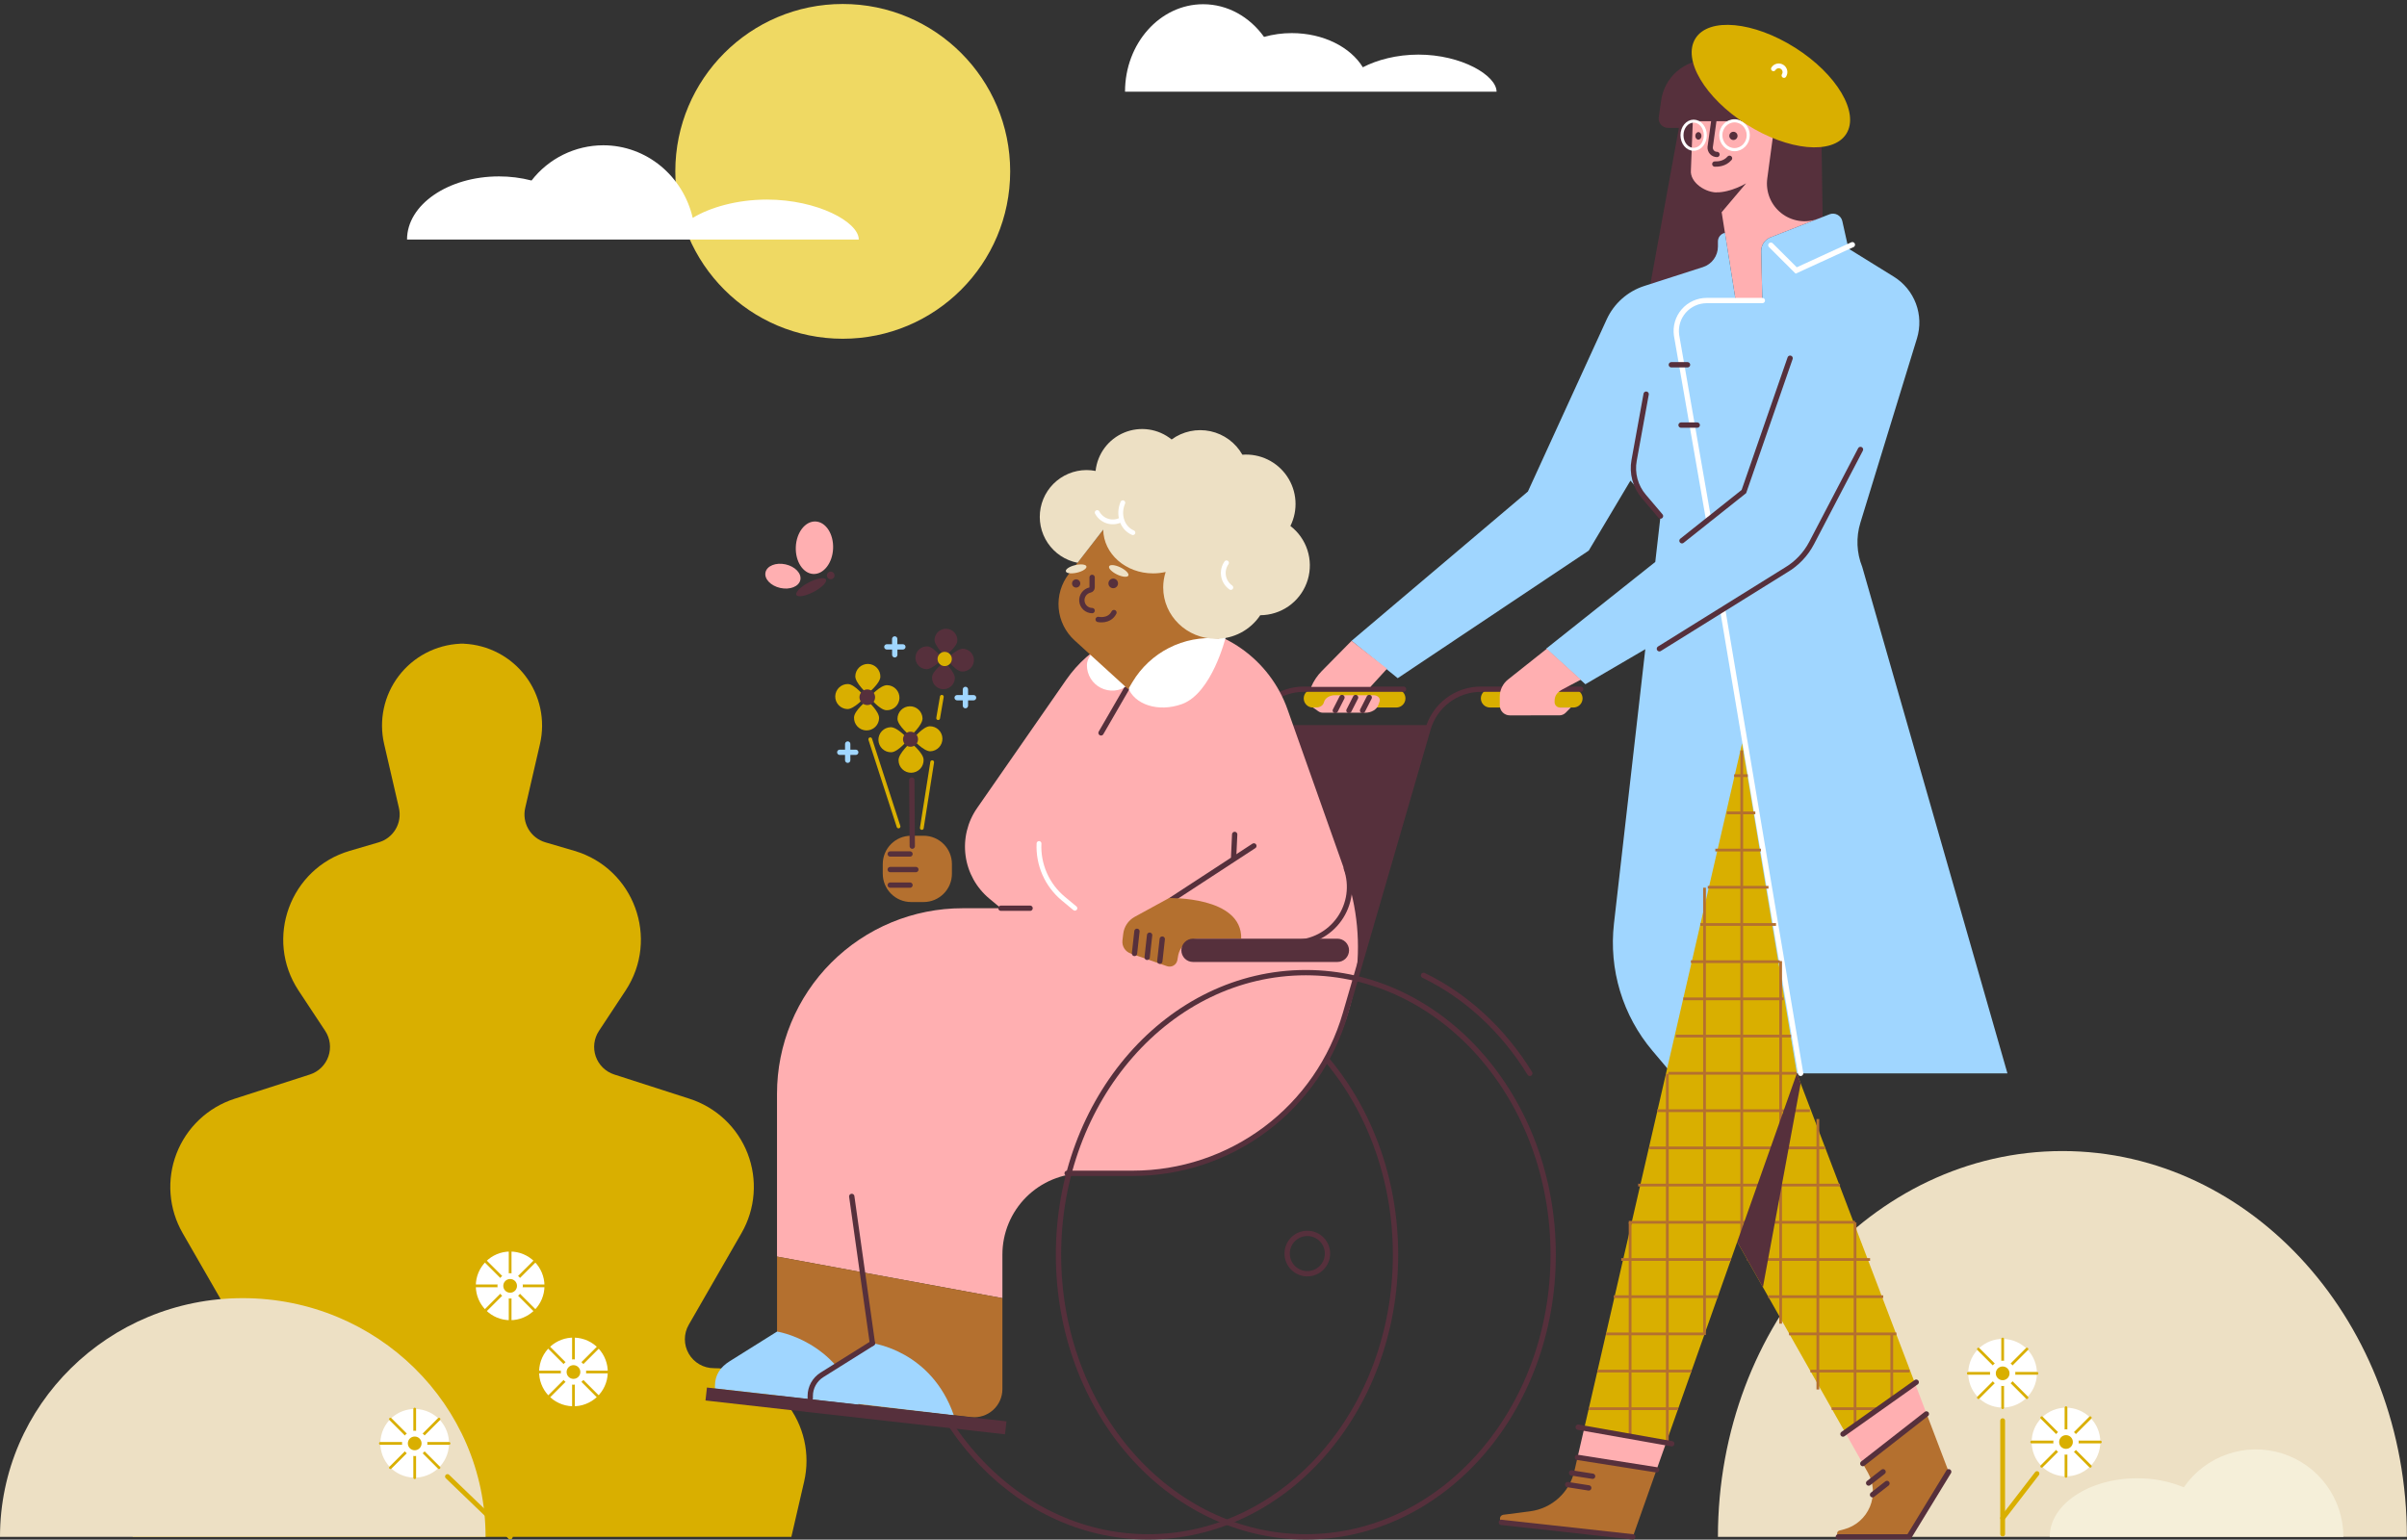 <svg width="1963" height="1256" viewBox="0 0 1963 1256" fill="none" xmlns="http://www.w3.org/2000/svg">
<rect x="0" y="0" width="1963" height="1256" fill="#333333" stroke="none"/>
<g id="Group 3">
<g id="PLANTS">
<path id="Vector" d="M1962.91 1253.75C1962.91 1079.93 1837.12 939.02 1681.97 939.02C1526.82 939.02 1401.03 1079.93 1401.03 1253.75H1962.91Z" fill="#EDE0C4"/>
<path id="Vector_2" d="M655.8 1208.66L645.39 1253.75H108.24L97.84 1208.66C95.286 1197.59 95.262 1186.08 97.771 1175C100.28 1163.92 105.257 1153.55 112.331 1144.66C119.405 1135.76 128.393 1128.58 138.628 1123.65C148.862 1118.71 160.078 1116.15 171.44 1116.15C175.598 1116.16 179.687 1115.08 183.292 1113.01C186.897 1110.94 189.892 1107.95 191.973 1104.35C194.054 1100.75 195.147 1096.67 195.144 1092.51C195.14 1088.35 194.038 1084.27 191.95 1080.67L148.95 1005.95C143.333 996.192 139.969 985.302 139.104 974.076C138.239 962.85 139.894 951.573 143.949 941.069C148.004 930.566 154.356 921.102 162.54 913.37C170.724 905.637 180.533 899.833 191.25 896.38L252.72 876.57C256.194 875.451 259.361 873.543 261.976 870.997C264.59 868.45 266.58 865.334 267.79 861.891C269.001 858.448 269.398 854.771 268.953 851.149C268.507 847.527 267.229 844.057 265.22 841.01L243.5 808.13C215.57 765.79 236.5 708.49 285.14 694.13L308.99 687.13C314.765 685.418 319.671 681.569 322.709 676.367C325.746 671.165 326.687 665.001 325.34 659.13L313.27 606.92C311.064 597.381 310.982 587.473 313.03 577.899C315.077 568.325 319.205 559.318 325.121 551.516C331.037 543.714 338.595 537.308 347.261 532.752C355.927 528.196 365.489 525.6 375.27 525.15V525.08H378.38V525.15C388.161 525.6 397.723 528.196 406.389 532.752C415.055 537.308 422.614 543.714 428.529 551.516C434.445 559.318 438.573 568.325 440.62 577.899C442.668 587.473 442.586 597.381 440.38 606.92L428.32 659.13C426.97 665.001 427.91 671.167 430.948 676.369C433.986 681.572 438.893 685.42 444.67 687.13L468.51 694.13C517.17 708.52 538.09 765.82 510.15 808.13L488.46 841.01C486.449 844.056 485.17 847.526 484.723 851.149C484.276 854.772 484.673 858.449 485.883 861.893C487.094 865.336 489.085 868.453 491.7 871C494.316 873.546 497.485 875.452 500.96 876.57L562.42 896.38C573.136 899.833 582.945 905.638 591.13 913.37C599.314 921.102 605.666 930.566 609.722 941.069C613.777 951.572 615.434 962.849 614.57 974.074C613.707 985.3 610.345 996.191 604.73 1005.95L561.73 1080.67C559.642 1084.27 558.54 1088.35 558.536 1092.51C558.533 1096.67 559.628 1100.76 561.71 1104.36C563.792 1107.96 566.788 1110.94 570.395 1113.01C574.001 1115.08 578.091 1116.17 582.25 1116.15C593.608 1116.16 604.818 1118.73 615.046 1123.66C625.274 1128.6 634.257 1135.78 641.325 1144.68C648.393 1153.57 653.366 1163.94 655.872 1175.01C658.378 1186.09 658.353 1197.59 655.8 1208.66V1208.66Z" fill="#D9AF00"/>
<path id="Vector_3" d="M396 1253.75C396 1146.21 307.35 1059.02 198 1059.02C88.65 1059.02 0 1146.21 0 1253.75H396Z" fill="#EDE0C4"/>
<path id="Vector_4" d="M416.04 1087.6V1253.75" stroke="#D9AF00" stroke-width="3.92" stroke-miterlimit="10" stroke-linecap="round"/>
<path id="Vector_5" d="M444.04 1145.05L416.04 1181.36" stroke="#D9AF00" stroke-width="3.92" stroke-miterlimit="10" stroke-linecap="round"/>
<path id="Vector_6" d="M416.04 1253.75L364.93 1204.55" stroke="#D9AF00" stroke-width="3.92" stroke-miterlimit="10" stroke-linecap="round"/>
<path id="Vector_7" d="M416.04 1077C431.504 1077 444.04 1064.46 444.04 1049C444.04 1033.54 431.504 1021 416.04 1021C400.576 1021 388.04 1033.54 388.04 1049C388.04 1064.46 400.576 1077 416.04 1077Z" fill="white"/>
<path id="Vector_8" d="M416.04 1021V1077" stroke="#D9AF00" stroke-width="2.24" stroke-miterlimit="10" stroke-linecap="round"/>
<path id="Vector_9" d="M388.04 1049H444.04" stroke="#D9AF00" stroke-width="2.24" stroke-miterlimit="10" stroke-linecap="round"/>
<path id="Vector_10" d="M396.24 1029.2L435.84 1068.79" stroke="#D9AF00" stroke-width="2.24" stroke-miterlimit="10" stroke-linecap="round"/>
<path id="Vector_11" d="M396.24 1068.79L435.84 1029.2" stroke="#D9AF00" stroke-width="2.24" stroke-miterlimit="10" stroke-linecap="round"/>
<path id="Vector_12" d="M416.04 1059.36C421.762 1059.36 426.4 1054.72 426.4 1049C426.4 1043.28 421.762 1038.64 416.04 1038.64C410.318 1038.64 405.68 1043.28 405.68 1049C405.68 1054.72 410.318 1059.36 416.04 1059.36Z" fill="white"/>
<path id="Vector_13" d="M416.04 1054.6C419.133 1054.6 421.64 1052.09 421.64 1049C421.64 1045.91 419.133 1043.4 416.04 1043.4C412.947 1043.4 410.44 1045.91 410.44 1049C410.44 1052.09 412.947 1054.6 416.04 1054.6Z" fill="#D9AF00"/>
<path id="Vector_14" d="M494.914 1125.65C498.466 1110.6 489.145 1095.52 474.094 1091.97C459.044 1088.41 443.963 1097.73 440.411 1112.78C436.859 1127.84 446.18 1142.92 461.231 1146.47C476.281 1150.02 491.362 1140.7 494.914 1125.65Z" fill="white"/>
<path id="Vector_15" d="M467.69 1091.28V1147.28" stroke="#D9AF00" stroke-width="2.24" stroke-miterlimit="10" stroke-linecap="round"/>
<path id="Vector_16" d="M439.69 1119.28H495.69" stroke="#D9AF00" stroke-width="2.24" stroke-miterlimit="10" stroke-linecap="round"/>
<path id="Vector_17" d="M447.89 1099.48L487.49 1139.08" stroke="#D9AF00" stroke-width="2.24" stroke-miterlimit="10" stroke-linecap="round"/>
<path id="Vector_18" d="M447.89 1139.08L487.49 1099.48" stroke="#D9AF00" stroke-width="2.24" stroke-miterlimit="10" stroke-linecap="round"/>
<path id="Vector_19" d="M467.69 1129.64C473.412 1129.64 478.05 1125 478.05 1119.28C478.05 1113.56 473.412 1108.92 467.69 1108.92C461.968 1108.92 457.33 1113.56 457.33 1119.28C457.33 1125 461.968 1129.64 467.69 1129.64Z" fill="white"/>
<path id="Vector_20" d="M467.69 1124.88C470.783 1124.88 473.29 1122.37 473.29 1119.28C473.29 1116.19 470.783 1113.68 467.69 1113.68C464.597 1113.68 462.09 1116.19 462.09 1119.28C462.09 1122.37 464.597 1124.88 467.69 1124.88Z" fill="#D9AF00"/>
<path id="Vector_21" d="M365.444 1183.86C368.996 1168.81 359.675 1153.73 344.624 1150.18C329.574 1146.63 314.494 1155.95 310.941 1171C307.389 1186.05 316.71 1201.13 331.761 1204.68C346.811 1208.23 361.892 1198.91 365.444 1183.86Z" fill="white"/>
<path id="Vector_22" d="M338.21 1149.51V1205.51" stroke="#D9AF00" stroke-width="2.24" stroke-miterlimit="10" stroke-linecap="round"/>
<path id="Vector_23" d="M310.21 1177.51H366.21" stroke="#D9AF00" stroke-width="2.24" stroke-miterlimit="10" stroke-linecap="round"/>
<path id="Vector_24" d="M318.41 1157.71L358.01 1197.31" stroke="#D9AF00" stroke-width="2.24" stroke-miterlimit="10" stroke-linecap="round"/>
<path id="Vector_25" d="M318.41 1197.31L358.01 1157.71" stroke="#D9AF00" stroke-width="2.24" stroke-miterlimit="10" stroke-linecap="round"/>
<path id="Vector_26" d="M338.21 1187.87C343.932 1187.87 348.57 1183.23 348.57 1177.51C348.57 1171.79 343.932 1167.15 338.21 1167.15C332.488 1167.15 327.85 1171.79 327.85 1177.51C327.85 1183.23 332.488 1187.87 338.21 1187.87Z" fill="white"/>
<path id="Vector_27" d="M338.21 1183.11C341.303 1183.11 343.81 1180.6 343.81 1177.51C343.81 1174.42 341.303 1171.91 338.21 1171.91C335.117 1171.91 332.61 1174.42 332.61 1177.51C332.61 1180.6 335.117 1183.11 338.21 1183.11Z" fill="#D9AF00"/>
<path id="Vector_28" d="M1633.25 1158.97V1251.5" stroke="#D9AF00" stroke-width="3.92" stroke-miterlimit="10" stroke-linecap="round"/>
<path id="Vector_29" d="M1661.25 1202.14L1633.25 1238.45" stroke="#D9AF00" stroke-width="3.92" stroke-miterlimit="10" stroke-linecap="round"/>
<path id="Vector_30" d="M1660.43 1126.71C1663.98 1111.66 1654.66 1096.58 1639.61 1093.03C1624.56 1089.48 1609.48 1098.8 1605.92 1113.85C1602.37 1128.9 1611.69 1143.98 1626.74 1147.53C1641.79 1151.09 1656.87 1141.77 1660.43 1126.71Z" fill="white"/>
<path id="Vector_31" d="M1633.25 1092.36V1148.36" stroke="#D9AF00" stroke-width="2.24" stroke-miterlimit="10" stroke-linecap="round"/>
<path id="Vector_32" d="M1605.25 1120.36H1661.25" stroke="#D9AF00" stroke-width="2.24" stroke-miterlimit="10" stroke-linecap="round"/>
<path id="Vector_33" d="M1613.45 1100.57L1653.05 1140.16" stroke="#D9AF00" stroke-width="2.24" stroke-miterlimit="10" stroke-linecap="round"/>
<path id="Vector_34" d="M1613.45 1140.16L1653.05 1100.57" stroke="#D9AF00" stroke-width="2.24" stroke-miterlimit="10" stroke-linecap="round"/>
<path id="Vector_35" d="M1633.25 1130.72C1638.97 1130.72 1643.61 1126.08 1643.61 1120.36C1643.61 1114.64 1638.97 1110 1633.25 1110C1627.53 1110 1622.89 1114.64 1622.89 1120.36C1622.89 1126.08 1627.53 1130.72 1633.25 1130.72Z" fill="white"/>
<path id="Vector_36" d="M1633.25 1125.96C1636.34 1125.96 1638.85 1123.45 1638.85 1120.36C1638.85 1117.27 1636.34 1114.76 1633.25 1114.76C1630.16 1114.76 1627.65 1117.27 1627.65 1120.36C1627.65 1123.45 1630.16 1125.96 1633.25 1125.96Z" fill="#D9AF00"/>
<path id="Vector_37" d="M1704.7 1196.17C1715.63 1185.24 1715.63 1167.51 1704.7 1156.57C1693.77 1145.64 1676.04 1145.64 1665.1 1156.57C1654.17 1167.51 1654.17 1185.24 1665.1 1196.17C1676.04 1207.11 1693.77 1207.11 1704.7 1196.17Z" fill="white"/>
<path id="Vector_38" d="M1684.9 1148.36V1204.37" stroke="#D9AF00" stroke-width="2.24" stroke-miterlimit="10" stroke-linecap="round"/>
<path id="Vector_39" d="M1656.9 1176.37H1712.9" stroke="#D9AF00" stroke-width="2.24" stroke-miterlimit="10" stroke-linecap="round"/>
<path id="Vector_40" d="M1665.1 1156.57L1704.7 1196.16" stroke="#D9AF00" stroke-width="2.24" stroke-miterlimit="10" stroke-linecap="round"/>
<path id="Vector_41" d="M1665.1 1196.16L1704.7 1156.57" stroke="#D9AF00" stroke-width="2.24" stroke-miterlimit="10" stroke-linecap="round"/>
<path id="Vector_42" d="M1684.9 1186.73C1690.62 1186.73 1695.26 1182.09 1695.26 1176.37C1695.26 1170.65 1690.62 1166.01 1684.9 1166.01C1679.18 1166.01 1674.54 1170.65 1674.54 1176.37C1674.54 1182.09 1679.18 1186.73 1684.9 1186.73Z" fill="white"/>
<path id="Vector_43" d="M1684.9 1181.97C1687.99 1181.97 1690.5 1179.46 1690.5 1176.37C1690.5 1173.28 1687.99 1170.77 1684.9 1170.77C1681.81 1170.77 1679.3 1173.28 1679.3 1176.37C1679.3 1179.46 1681.81 1181.97 1684.9 1181.97Z" fill="#D9AF00"/>
<path id="Vector_44" d="M1911.12 1253.75H1671.61C1671.61 1227.36 1703.55 1205.97 1742.95 1205.97C1756 1205.87 1768.93 1208.37 1781 1213.33C1789.63 1200.79 1802.04 1191.33 1816.42 1186.35C1830.81 1181.36 1846.41 1181.11 1860.94 1185.63C1875.48 1190.14 1888.19 1199.19 1897.22 1211.45C1906.25 1223.7 1911.12 1238.53 1911.12 1253.75V1253.75Z" fill="#F5EFD9"/>
</g>
<g id="OLD WOMAN">
<g id="WHEEL CHAIR">
<path id="Vector_45" d="M1138.76 577.18H1070.69C1069.71 577.181 1068.74 576.99 1067.84 576.617C1066.94 576.243 1066.11 575.695 1065.42 575.004C1064.73 574.313 1064.18 573.493 1063.81 572.589C1063.43 571.686 1063.24 570.718 1063.24 569.74V569.74C1063.24 567.764 1064.02 565.869 1065.42 564.472C1066.82 563.075 1068.71 562.29 1070.69 562.29H1138.76C1140.73 562.293 1142.63 563.079 1144.02 564.476C1145.42 565.872 1146.2 567.766 1146.2 569.74V569.74C1146.2 571.713 1145.42 573.606 1144.02 575.001C1142.63 576.396 1140.73 577.18 1138.76 577.18V577.18Z" fill="#D9AF00"/>
<path id="Vector_46" d="M1144.67 562.26H1063.24C1053.48 562.26 1043.98 565.448 1036.19 571.34C1028.41 577.231 1022.76 585.504 1020.1 594.9L952.74 827.03C941.855 864.561 919.079 897.544 887.837 921.018C856.596 944.492 818.578 957.189 779.5 957.2" stroke="#56303C" stroke-width="4.33" stroke-miterlimit="10" stroke-linecap="round"/>
<path id="Vector_47" d="M936.38 1253.75C1047.79 1253.75 1138.1 1150.71 1138.1 1023.61C1138.1 896.507 1047.79 793.47 936.38 793.47C824.973 793.47 734.66 896.507 734.66 1023.61C734.66 1150.71 824.973 1253.75 936.38 1253.75Z" stroke="#56303C" stroke-width="4.33" stroke-miterlimit="10" stroke-linecap="round"/>
<path id="Vector_48" d="M922.18 957.2H870.29L1019.5 591.53H1165.41L1100.25 822.42C1089.31 861.219 1065.99 895.381 1033.85 919.71C1001.7 944.04 962.493 957.204 922.18 957.2V957.2Z" fill="#56303C"/>
</g>
<g id="OLD WOMAN_2">
<g id="DRESS">
<path id="Vector_49" d="M817.5 1059.02V1023.46C817.499 1014.76 819.211 1006.14 822.54 998.104C825.869 990.065 830.749 982.761 836.901 976.608C843.053 970.455 850.356 965.574 858.395 962.244C866.433 958.914 875.049 957.2 883.75 957.2H922.35C1050.05 957.2 1139.35 830.87 1096.7 710.5L1049.99 578.62C1042.94 558.702 1029.88 541.46 1012.63 529.265C995.371 517.069 974.76 510.521 953.63 510.52V510.52C937.124 510.515 920.862 514.506 906.234 522.153C891.606 529.799 879.047 540.874 869.63 554.43L796.83 659.26C788.957 670.593 785.621 684.467 787.482 698.141C789.342 711.815 796.264 724.293 806.88 733.11L816.29 740.93H784.99C765.118 740.93 745.441 744.844 727.082 752.45C708.722 760.055 692.041 771.202 677.991 785.255C663.94 799.307 652.795 815.99 645.192 834.35C637.589 852.71 633.677 872.388 633.68 892.26V1025.13L817.5 1059.02Z" fill="#FFAFB1"/>
<path id="Vector_50" d="M945.25 513.96L999.6 519.86C999.6 519.86 988.45 565.5 963.95 574.37C944.75 581.32 924.95 574.92 919.74 560.37C919.63 560.04 919.52 559.71 919.42 559.37C916.335 561.64 912.681 563.01 908.864 563.329C905.047 563.648 901.216 562.902 897.798 561.175C894.379 559.448 891.506 556.807 889.497 553.546C887.489 550.285 886.424 546.53 886.42 542.7C886.42 531.26 903.37 521.99 914.82 521.99L945.25 513.96Z" fill="white"/>
<path id="Vector_51" d="M847.35 688.12C846.947 696.646 848.531 705.149 851.975 712.958C855.42 720.767 860.632 727.669 867.2 733.12L876.61 740.94" stroke="white" stroke-width="3.92" stroke-miterlimit="10" stroke-linecap="round"/>
<path id="Vector_52" d="M816.29 740.92H840.07" stroke="#56303C" stroke-width="4.33" stroke-miterlimit="10" stroke-linecap="round"/>
<path id="Vector_53" d="M954.96 734.25L1022.58 690.09" stroke="#56303C" stroke-width="4.33" stroke-miterlimit="10" stroke-linecap="round"/>
<path id="Vector_54" d="M1006.93 680.73L1006.08 699.08" stroke="#56303C" stroke-width="4.33" stroke-miterlimit="10" stroke-linecap="round"/>
<path id="Vector_55" d="M918.5 562.29L897.93 597.89" stroke="#56303C" stroke-width="4.33" stroke-miterlimit="10" stroke-linecap="round"/>
<path id="Vector_56" d="M1097.97 708.38C1100.4 715.228 1101.14 722.558 1100.15 729.755C1099.15 736.952 1096.45 743.805 1092.25 749.739C1088.06 755.672 1082.51 760.513 1076.06 763.854C1069.6 767.195 1062.45 768.939 1055.18 768.94H991.69" stroke="#56303C" stroke-width="4.33" stroke-miterlimit="10" stroke-linecap="round"/>
</g>
<g id="LEGS">
<path id="Vector_57" d="M817.5 1059.02V1133.18C817.5 1136.41 816.821 1139.6 815.506 1142.55C814.191 1145.5 812.269 1148.14 809.866 1150.3C807.464 1152.45 804.634 1154.08 801.561 1155.07C798.488 1156.06 795.24 1156.4 792.03 1156.05L633.71 1138.48V1025.1L817.5 1059.02Z" fill="#B4702F"/>
<path id="Vector_58" d="M700.2 1146L583.01 1132.76L583.08 1130.42C583.08 1121.55 587.57 1115.2 595.08 1110.49L633.71 1086.29C633.71 1086.29 681.85 1093.26 700.2 1146Z" fill="#A0D6FF"/>
<path id="Vector_59" d="M777.86 1154.52L660.79 1140.74V1138.85C660.788 1135.4 661.663 1132.01 663.332 1129C665.001 1125.98 667.409 1123.44 670.33 1121.61L711.49 1095.81C711.49 1095.81 759.5 1101.73 777.86 1154.52Z" fill="#A0D6FF"/>
<path id="Vector_60" d="M660.79 1140.74V1138.85C660.788 1135.4 661.663 1132.01 663.332 1129C665.001 1125.98 667.409 1123.44 670.33 1121.61L711.49 1095.81" stroke="#56303C" stroke-width="4.33" stroke-miterlimit="10" stroke-linecap="round"/>
<path id="Vector_61" d="M711.49 1095.81L694.64 976.03" stroke="#56303C" stroke-width="4.33" stroke-miterlimit="10" stroke-linecap="round"/>
</g>
<g id="HANDS">
<path id="Vector_62" d="M1012.26 765.76H977.5C973.496 765.765 969.623 767.183 966.563 769.765C963.502 772.346 961.451 775.925 960.77 779.87L960.2 783.19C960.042 784.115 959.684 784.994 959.151 785.766C958.619 786.538 957.924 787.184 957.116 787.66C956.307 788.136 955.405 788.43 954.471 788.522C953.538 788.613 952.595 788.5 951.71 788.19L922.03 777.82C919.932 777.086 918.138 775.674 916.932 773.807C915.726 771.94 915.176 769.724 915.37 767.51L916.03 761.85C916.361 758.953 917.382 756.179 919.01 753.76C920.637 751.341 922.822 749.348 925.38 747.95L953.38 732.65C953.38 732.65 1013.01 730.96 1012.26 765.76Z" fill="#B4702F"/>
<path id="Vector_63" d="M927.23 759.75L925.23 777.83" stroke="#56303C" stroke-width="4.33" stroke-miterlimit="10" stroke-linecap="round"/>
<path id="Vector_64" d="M937.55 762.92L935.55 781.01" stroke="#56303C" stroke-width="4.33" stroke-miterlimit="10" stroke-linecap="round"/>
<path id="Vector_65" d="M947.87 766.1L945.87 784.18" stroke="#56303C" stroke-width="4.33" stroke-miterlimit="10" stroke-linecap="round"/>
<path id="Vector_66" d="M753.22 681.79H743.04C730.277 681.79 719.93 692.137 719.93 704.9V712.77C719.93 725.533 730.277 735.88 743.04 735.88H753.22C765.983 735.88 776.33 725.533 776.33 712.77V704.9C776.33 692.137 765.983 681.79 753.22 681.79Z" fill="#B4702F"/>
<path id="Vector_67" d="M726.02 696.67H742.14" stroke="#56303C" stroke-width="4.33" stroke-miterlimit="10" stroke-linecap="round"/>
<path id="Vector_68" d="M726.02 709.37H746.91" stroke="#56303C" stroke-width="4.33" stroke-miterlimit="10" stroke-linecap="round"/>
<path id="Vector_69" d="M726.02 722.07H742.14" stroke="#56303C" stroke-width="4.33" stroke-miterlimit="10" stroke-linecap="round"/>
</g>
<g id="FLOWERS">
<path id="Vector_70" d="M732.79 674.21L709.72 603.09" stroke="#D9AF00" stroke-width="3.07" stroke-miterlimit="10" stroke-linecap="round"/>
<path id="Vector_71" d="M743.99 690.29L743.61 636.36" stroke="#56303C" stroke-width="4.33" stroke-miterlimit="10" stroke-linecap="round"/>
<path id="Vector_72" d="M752.36 585.95C752.5 591.59 742.51 600.4 742.51 600.4C742.51 600.4 732.07 592.11 731.93 586.47C731.911 583.792 732.943 581.213 734.806 579.288C736.669 577.364 739.212 576.247 741.89 576.179C744.567 576.111 747.164 577.097 749.122 578.924C751.081 580.751 752.243 583.274 752.36 585.95V585.95Z" fill="#D9AF00"/>
<path id="Vector_73" d="M732.79 620.26C732.65 614.62 742.64 605.82 742.64 605.82C742.64 605.82 753.08 614.1 753.22 619.74C753.279 621.096 753.068 622.451 752.597 623.725C752.127 624.999 751.408 626.166 750.482 627.159C749.555 628.151 748.44 628.949 747.202 629.506C745.964 630.063 744.627 630.368 743.27 630.403C741.912 630.437 740.562 630.201 739.297 629.708C738.032 629.214 736.878 628.474 735.902 627.53C734.927 626.585 734.149 625.456 733.614 624.208C733.08 622.96 732.8 621.618 732.79 620.26V620.26Z" fill="#D9AF00"/>
<path id="Vector_74" d="M726.34 593.26C731.98 593.11 740.79 603.11 740.79 603.11C740.79 603.11 732.5 613.54 726.86 613.68C725.519 613.714 724.185 613.484 722.933 613.002C721.681 612.521 720.537 611.797 719.564 610.873C718.592 609.949 717.811 608.843 717.267 607.617C716.722 606.392 716.424 605.071 716.39 603.73C716.356 602.389 716.586 601.055 717.068 599.803C717.549 598.551 718.273 597.407 719.197 596.434C720.12 595.462 721.227 594.681 722.453 594.137C723.678 593.592 724.999 593.294 726.34 593.26V593.26Z" fill="#D9AF00"/>
<path id="Vector_75" d="M758.81 612.9C753.17 613.04 744.36 603.05 744.36 603.05C744.36 603.05 752.65 592.62 758.29 592.47C760.968 592.451 763.547 593.483 765.472 595.346C767.396 597.209 768.513 599.752 768.581 602.43C768.649 605.107 767.663 607.704 765.836 609.662C764.009 611.621 761.486 612.783 758.81 612.9V612.9Z" fill="#D9AF00"/>
<path id="Vector_76" d="M748.69 602.94C748.713 604.149 748.378 605.337 747.727 606.356C747.075 607.374 746.137 608.177 745.029 608.663C743.922 609.148 742.696 609.295 741.505 609.085C740.315 608.874 739.213 608.316 738.34 607.48C737.466 606.644 736.86 605.568 736.597 604.388C736.335 603.208 736.427 601.976 736.864 600.849C737.3 599.721 738.061 598.748 739.05 598.053C740.039 597.357 741.211 596.97 742.42 596.94C743.226 596.92 744.028 597.06 744.78 597.351C745.533 597.642 746.22 598.079 746.802 598.636C747.385 599.194 747.852 599.861 748.176 600.6C748.5 601.338 748.674 602.134 748.69 602.94Z" fill="#56303C"/>
<path id="Vector_77" d="M717.96 552.14C717.8 557.78 707.33 566.02 707.33 566.02C707.33 566.02 697.33 557.18 697.54 551.54C697.579 550.199 697.882 548.879 698.432 547.656C698.981 546.432 699.767 545.328 700.743 544.408C701.718 543.488 702.866 542.769 704.12 542.292C705.374 541.816 706.709 541.59 708.05 541.63C709.391 541.669 710.711 541.972 711.934 542.522C713.158 543.071 714.261 543.857 715.182 544.832C716.102 545.808 716.821 546.956 717.298 548.21C717.774 549.464 717.999 550.799 717.96 552.14Z" fill="#D9AF00"/>
<path id="Vector_78" d="M696.5 585.26C696.67 579.62 707.13 571.38 707.13 571.38C707.13 571.38 717.13 580.22 716.93 585.87C716.902 587.22 716.608 588.551 716.063 589.786C715.518 591.021 714.733 592.136 713.755 593.067C712.776 593.997 711.623 594.724 710.362 595.207C709.101 595.689 707.757 595.916 706.407 595.876C705.058 595.836 703.729 595.528 702.499 594.972C701.269 594.415 700.162 593.62 699.24 592.633C698.319 591.646 697.603 590.486 697.132 589.221C696.662 587.955 696.447 586.609 696.5 585.26Z" fill="#D9AF00"/>
<path id="Vector_79" d="M691.58 558.03C697.22 558.2 705.46 568.66 705.46 568.66C705.46 568.66 696.62 578.66 690.98 578.46C688.291 578.352 685.753 577.187 683.917 575.219C682.081 573.251 681.096 570.638 681.175 567.948C681.254 565.258 682.391 562.707 684.339 560.85C686.287 558.993 688.889 557.98 691.58 558.03V558.03Z" fill="#D9AF00"/>
<path id="Vector_80" d="M722.92 579.4C717.28 579.23 709.04 568.77 709.04 568.77C709.04 568.77 717.89 558.77 723.53 558.97C724.88 558.998 726.211 559.292 727.446 559.837C728.681 560.383 729.796 561.167 730.727 562.145C731.657 563.124 732.385 564.277 732.867 565.538C733.349 566.799 733.576 568.143 733.536 569.493C733.496 570.842 733.189 572.171 732.632 573.401C732.075 574.631 731.281 575.738 730.293 576.66C729.306 577.581 728.147 578.297 726.881 578.768C725.615 579.238 724.269 579.453 722.92 579.4V579.4Z" fill="#D9AF00"/>
<path id="Vector_81" d="M713.105 571.435C714.555 568.23 713.131 564.456 709.925 563.007C706.72 561.557 702.946 562.981 701.497 566.186C700.047 569.392 701.471 573.166 704.676 574.615C707.882 576.065 711.656 574.641 713.105 571.435Z" fill="#56303C"/>
<path id="Vector_82" d="M780.73 522.83C780.4 527.96 770.59 535.12 770.59 535.12C770.59 535.12 761.82 526.74 762.15 521.61C762.23 520.39 762.55 519.198 763.091 518.101C763.632 517.005 764.383 516.026 765.302 515.22C766.222 514.414 767.291 513.797 768.449 513.404C769.606 513.011 770.83 512.85 772.05 512.93C773.27 513.01 774.462 513.33 775.559 513.871C776.655 514.411 777.634 515.163 778.44 516.082C779.246 517.002 779.863 518.071 780.256 519.228C780.649 520.386 780.81 521.61 780.73 522.83V522.83Z" fill="#56303C"/>
<path id="Vector_83" d="M760.13 552.32C760.47 547.19 770.27 540.03 770.27 540.03C770.27 540.03 779.05 548.41 778.71 553.54C778.548 556.004 777.414 558.303 775.558 559.93C773.701 561.558 771.274 562.382 768.81 562.22C766.346 562.058 764.047 560.924 762.42 559.068C760.792 557.211 759.968 554.784 760.13 552.32V552.32Z" fill="#56303C"/>
<path id="Vector_84" d="M756.5 527.33C761.63 527.67 768.78 537.47 768.78 537.47C768.78 537.47 760.4 546.25 755.27 545.91C754.05 545.829 752.858 545.509 751.762 544.967C750.665 544.426 749.687 543.674 748.881 542.754C748.076 541.834 747.459 540.765 747.067 539.607C746.674 538.449 746.514 537.225 746.595 536.005C746.676 534.785 746.996 533.593 747.537 532.497C748.079 531.4 748.831 530.422 749.751 529.616C750.671 528.81 751.74 528.194 752.898 527.802C754.056 527.409 755.28 527.249 756.5 527.33V527.33Z" fill="#56303C"/>
<path id="Vector_85" d="M784.35 547.82C779.22 547.48 772.06 537.68 772.06 537.68C772.06 537.68 780.44 528.91 785.57 529.24C786.79 529.32 787.982 529.64 789.079 530.181C790.175 530.721 791.154 531.473 791.96 532.392C792.766 533.312 793.383 534.381 793.776 535.538C794.169 536.696 794.33 537.92 794.25 539.14C794.17 540.36 793.85 541.552 793.309 542.649C792.769 543.745 792.017 544.724 791.098 545.53C790.178 546.336 789.109 546.953 787.952 547.346C786.794 547.739 785.57 547.9 784.35 547.82V547.82Z" fill="#56303C"/>
<path id="Vector_86" d="M776.23 537.96C776.154 539.106 775.741 540.205 775.041 541.116C774.341 542.027 773.387 542.711 772.299 543.08C771.211 543.449 770.038 543.487 768.928 543.19C767.819 542.892 766.822 542.272 766.064 541.409C765.307 540.545 764.822 539.476 764.672 538.337C764.522 537.198 764.713 536.04 765.221 535.009C765.729 533.979 766.531 533.122 767.526 532.547C768.521 531.972 769.664 531.705 770.81 531.78C771.572 531.83 772.316 532.029 773.001 532.366C773.686 532.704 774.297 533.173 774.801 533.747C775.304 534.321 775.689 534.988 775.935 535.711C776.18 536.434 776.28 537.198 776.23 537.96V537.96Z" fill="#D9AF00"/>
<path id="Vector_87" d="M700.07 613.72C700.067 614.294 699.838 614.843 699.431 615.248C699.024 615.653 698.474 615.88 697.9 615.88H693.5V620.34C693.463 620.889 693.218 621.403 692.816 621.778C692.414 622.154 691.885 622.363 691.335 622.363C690.785 622.363 690.255 622.154 689.854 621.778C689.452 621.403 689.207 620.889 689.17 620.34V615.88H684.71C684.161 615.843 683.647 615.598 683.272 615.196C682.896 614.795 682.687 614.265 682.687 613.715C682.687 613.165 682.896 612.635 683.272 612.234C683.647 611.832 684.161 611.587 684.71 611.55H689.17V607.1C689.15 606.803 689.191 606.506 689.291 606.225C689.39 605.945 689.546 605.689 689.749 605.471C689.952 605.254 690.198 605.081 690.471 604.962C690.743 604.844 691.038 604.783 691.335 604.783C691.632 604.783 691.927 604.844 692.199 604.962C692.472 605.081 692.718 605.254 692.921 605.471C693.124 605.689 693.28 605.945 693.38 606.225C693.479 606.506 693.52 606.803 693.5 607.1V611.55H697.95C698.517 611.563 699.056 611.797 699.452 612.203C699.848 612.608 700.07 613.153 700.07 613.72V613.72Z" fill="#A0D6FF"/>
<path id="Vector_88" d="M738.5 527.72C738.5 528.294 738.273 528.844 737.868 529.251C737.463 529.658 736.914 529.887 736.34 529.89H731.88V534.34C731.843 534.889 731.598 535.403 731.196 535.778C730.795 536.154 730.265 536.363 729.715 536.363C729.165 536.363 728.635 536.154 728.234 535.778C727.832 535.403 727.587 534.889 727.55 534.34V529.89H723.1C722.551 529.853 722.037 529.608 721.662 529.206C721.286 528.805 721.077 528.275 721.077 527.725C721.077 527.175 721.286 526.645 721.662 526.243C722.037 525.842 722.551 525.597 723.1 525.56H727.5V521.1C727.537 520.551 727.782 520.037 728.184 519.662C728.586 519.286 729.115 519.077 729.665 519.077C730.215 519.077 730.745 519.286 731.146 519.662C731.548 520.037 731.793 520.551 731.83 521.1V525.56H736.29C736.578 525.553 736.864 525.604 737.132 525.71C737.4 525.815 737.644 525.973 737.85 526.175C738.056 526.376 738.219 526.616 738.331 526.882C738.443 527.147 738.5 527.432 738.5 527.72V527.72Z" fill="#A0D6FF"/>
<path id="Vector_89" d="M796.16 569.19C796.157 569.764 795.928 570.313 795.521 570.718C795.114 571.123 794.564 571.35 793.99 571.35H789.5V575.81C789.463 576.359 789.218 576.873 788.816 577.248C788.414 577.624 787.885 577.833 787.335 577.833C786.785 577.833 786.255 577.624 785.854 577.248C785.452 576.873 785.207 576.359 785.17 575.81V571.35H780.72C780.423 571.37 780.126 571.329 779.845 571.229C779.565 571.13 779.309 570.974 779.091 570.771C778.874 570.567 778.701 570.322 778.582 570.049C778.464 569.776 778.403 569.482 778.403 569.185C778.403 568.888 778.464 568.593 778.582 568.321C778.701 568.048 778.874 567.802 779.091 567.599C779.309 567.396 779.565 567.24 779.845 567.14C780.126 567.041 780.423 567 780.72 567.02H785.17V562.57C785.15 562.273 785.191 561.976 785.291 561.695C785.39 561.415 785.546 561.159 785.749 560.941C785.952 560.724 786.198 560.551 786.471 560.432C786.743 560.314 787.038 560.253 787.335 560.253C787.632 560.253 787.927 560.314 788.199 560.432C788.472 560.551 788.718 560.724 788.921 560.941C789.124 561.159 789.28 561.415 789.38 561.695C789.479 561.976 789.52 562.273 789.5 562.57V567.02H793.95C794.238 567.015 794.525 567.067 794.793 567.173C795.061 567.28 795.305 567.439 795.51 567.641C795.716 567.843 795.88 568.084 795.991 568.35C796.103 568.616 796.16 568.902 796.16 569.19V569.19Z" fill="#A0D6FF"/>
<path id="Vector_90" d="M768.1 568.42L765.1 585.85" stroke="#D9AF00" stroke-width="3.07" stroke-miterlimit="10" stroke-linecap="round"/>
<path id="Vector_91" d="M760.24 621.78L751.78 675.45" stroke="#D9AF00" stroke-width="3.07" stroke-miterlimit="10" stroke-linecap="round"/>
</g>
<g id="HEAD">
<g id="HEAD_2">
<path id="Vector_92" d="M920.09 562.26L876.29 522.34C868.859 515.563 864.255 506.235 863.393 496.214C862.531 486.194 865.476 476.217 871.64 468.27L909.44 419.56L995.5 516.84C995.804 517.21 995.993 517.66 996.043 518.136C996.094 518.612 996.004 519.092 995.785 519.518C995.566 519.943 995.227 520.295 994.811 520.53C994.394 520.765 993.917 520.873 993.44 520.84V520.84C979.627 519.58 965.74 522.249 953.378 528.539C941.016 534.828 930.683 544.483 923.57 556.39L920.09 562.26Z" fill="#B4702F"/>
<path id="Vector_93" d="M911.695 476.837C912.193 474.73 910.888 472.619 908.781 472.121C906.673 471.624 904.562 472.929 904.065 475.036C903.568 477.143 904.873 479.254 906.98 479.752C909.087 480.249 911.198 478.944 911.695 476.837Z" fill="#56303C"/>
<path id="Vector_94" d="M877.64 479.34C879.496 479.34 881 477.836 881 475.98C881 474.124 879.496 472.62 877.64 472.62C875.784 472.62 874.28 474.124 874.28 475.98C874.28 477.836 875.784 479.34 877.64 479.34Z" fill="#56303C"/>
<path id="Vector_95" d="M895.6 505.34C895.6 505.34 904.6 507.34 908.48 499.73" stroke="#56303C" stroke-width="4.33" stroke-miterlimit="10" stroke-linecap="round"/>
<path id="Vector_96" d="M890.67 498.12C888.587 498.093 886.587 497.302 885.049 495.896C883.512 494.49 882.545 492.569 882.333 490.496C882.121 488.424 882.677 486.346 883.898 484.658C885.118 482.97 886.916 481.789 888.95 481.34C889.444 481.23 889.884 480.953 890.197 480.556C890.511 480.159 890.678 479.666 890.67 479.16V471.02" stroke="#56303C" stroke-width="4.33" stroke-miterlimit="10" stroke-linecap="round"/>
<path id="Vector_97" d="M920.21 469.55C919.44 471.15 915.31 470.74 910.98 468.65C906.65 466.56 903.77 463.56 904.54 461.97C905.31 460.38 909.44 460.78 913.77 462.88C918.1 464.98 920.98 467.96 920.21 469.55Z" fill="#EDE0C4"/>
<path id="Vector_98" d="M886.03 462.09C886.43 463.79 883.03 466.09 878.37 467.16C873.71 468.23 869.65 467.79 869.24 466.09C868.83 464.39 872.24 462.09 876.9 461.02C881.56 459.95 885.62 460.4 886.03 462.09Z" fill="#EDE0C4"/>
</g>
<g id="HAIR">
<path id="Vector_99" d="M1030.8 501.76C1029.8 501.85 1028.8 501.88 1027.8 501.89C1023.83 507.835 1018.45 512.703 1012.14 516.059C1005.83 519.415 998.787 521.154 991.64 521.12C967.91 521.12 948.64 502.38 948.64 479.25C948.64 474.955 949.315 470.686 950.64 466.6C947.282 467.376 943.846 467.765 940.4 467.76C918.13 467.76 900.04 451.84 899.72 432.11L878.8 459.11C873.881 458.145 869.2 456.22 865.024 453.446C860.849 450.671 857.261 447.102 854.465 442.941C851.669 438.78 849.72 434.109 848.729 429.195C847.738 424.281 847.725 419.219 848.69 414.3C849.655 409.381 851.58 404.7 854.354 400.524C857.129 396.349 860.698 392.76 864.859 389.964C869.02 387.168 873.691 385.219 878.605 384.229C883.519 383.238 888.581 383.225 893.5 384.19C894.213 377.353 896.76 370.836 900.871 365.327C904.982 359.819 910.505 355.522 916.856 352.893C923.207 350.263 930.15 349.398 936.952 350.389C943.754 351.379 950.163 354.189 955.5 358.52C960 355.23 965.146 352.929 970.599 351.77C976.052 350.61 981.688 350.617 987.138 351.791C992.588 352.965 997.728 355.279 1002.22 358.581C1006.71 361.883 1010.45 366.099 1013.2 370.95C1020.3 370.415 1027.42 371.769 1033.82 374.874C1040.23 377.979 1045.7 382.725 1049.68 388.63C1053.66 394.534 1056.01 401.387 1056.48 408.491C1056.96 415.596 1055.54 422.699 1052.38 429.08C1058.89 434.085 1063.73 440.945 1066.26 448.756C1068.79 456.567 1068.89 464.962 1066.56 472.833C1064.22 480.704 1059.55 487.682 1053.17 492.846C1046.78 498.011 1038.99 501.118 1030.8 501.76V501.76Z" fill="#EDE0C4"/>
<path id="Vector_100" d="M1003.77 479.26C1000.64 477.058 998.51 473.702 997.852 469.931C997.194 466.161 998.06 462.283 1000.26 459.15" stroke="white" stroke-width="3.92" stroke-miterlimit="10" stroke-linecap="round"/>
<path id="Vector_101" d="M923.93 434.54C915.24 430.87 911.56 419.94 915.71 410.12" stroke="white" stroke-width="3.92" stroke-miterlimit="10" stroke-linecap="round"/>
<path id="Vector_102" d="M914.34 424.03C910.968 425.836 907.016 426.23 903.354 425.123C899.691 424.017 896.618 421.501 894.81 418.13" stroke="white" stroke-width="3.92" stroke-miterlimit="10" stroke-linecap="round"/>
</g>
</g>
</g>
<g id="WHEEL CHAIR_2">
<path id="Vector_103" d="M1283.21 577.18H1215.14C1213.17 577.18 1211.27 576.396 1209.88 575.001C1208.48 573.606 1207.7 571.713 1207.7 569.74C1207.7 567.766 1208.48 565.872 1209.88 564.476C1211.27 563.079 1213.17 562.293 1215.14 562.29H1283.21C1285.19 562.293 1287.08 563.078 1288.47 564.475C1289.87 565.872 1290.66 567.765 1290.66 569.74C1290.66 571.714 1289.87 573.606 1288.47 575.001C1287.08 576.396 1285.18 577.18 1283.21 577.18V577.18Z" fill="#D9AF00"/>
<path id="Vector_104" d="M820.804 1159.51L576.545 1131.94L575.352 1142.51L819.611 1170.08L820.804 1159.51Z" fill="#56303C"/>
<path id="Vector_105" d="M1064.96 1253.75C1176.37 1253.75 1266.68 1150.71 1266.68 1023.61C1266.68 896.507 1176.37 793.47 1064.96 793.47C953.553 793.47 863.24 896.507 863.24 1023.61C863.24 1150.71 953.553 1253.75 1064.96 1253.75Z" stroke="#56303C" stroke-width="4.33" stroke-miterlimit="10" stroke-linecap="round"/>
<path id="Vector_106" d="M1160.95 795.69C1196.01 812.61 1226.01 840.52 1247.62 875.63" stroke="#56303C" stroke-width="4.33" stroke-miterlimit="10" stroke-linecap="round"/>
<path id="Vector_107" d="M1289.12 562.26H1207.7C1197.94 562.259 1188.44 565.446 1180.65 571.338C1172.86 577.229 1167.21 585.503 1164.56 594.9L1097.19 827.03C1086.3 864.563 1063.51 897.545 1032.27 921.014C1001.02 944.484 962.991 957.172 923.91 957.17H870.29" stroke="#56303C" stroke-width="4.33" stroke-miterlimit="10" stroke-linecap="round"/>
<path id="Vector_108" d="M1066.17 1039.1C1075.26 1039.1 1082.62 1031.74 1082.62 1022.65C1082.62 1013.56 1075.26 1006.2 1066.17 1006.2C1057.08 1006.2 1049.72 1013.56 1049.72 1022.65C1049.72 1031.74 1057.08 1039.1 1066.17 1039.1Z" stroke="#56303C" stroke-width="4.33" stroke-miterlimit="10" stroke-linecap="round"/>
<path id="Vector_109" d="M1090.7 784.77H972.95C970.43 784.77 968.014 783.769 966.233 781.988C964.451 780.206 963.45 777.79 963.45 775.27V775.27C963.449 774.022 963.693 772.785 964.17 771.631C964.647 770.478 965.347 769.429 966.229 768.546C967.111 767.663 968.159 766.962 969.312 766.484C970.466 766.006 971.702 765.76 972.95 765.76H1090.7C1091.95 765.76 1093.18 766.006 1094.34 766.484C1095.49 766.962 1096.54 767.663 1097.42 768.546C1098.3 769.429 1099 770.478 1099.48 771.631C1099.96 772.785 1100.2 774.022 1100.2 775.27V775.27C1100.2 777.79 1099.2 780.206 1097.42 781.988C1095.64 783.769 1093.22 784.77 1090.7 784.77V784.77Z" fill="#56303C"/>
</g>
<g id="BUTTERFLY">
<path id="Vector_110" d="M679.424 447.46C679.913 435.635 673.501 425.767 665.103 425.419C656.704 425.071 649.499 434.376 649.01 446.201C648.52 458.027 654.932 467.895 663.33 468.242C671.729 468.59 678.934 459.285 679.424 447.46Z" fill="#FFAFB1"/>
<path id="Vector_111" d="M652.697 473.149C653.867 467.831 648.457 462.121 640.614 460.397C632.771 458.672 625.465 461.586 624.296 466.905C623.126 472.223 628.536 477.932 636.379 479.657C644.222 481.381 651.528 478.468 652.697 473.149Z" fill="#FFAFB1"/>
<path id="Vector_112" d="M663.55 482.877C670.204 479.394 674.698 474.849 673.586 472.725C672.474 470.601 666.179 471.704 659.524 475.187C652.87 478.67 648.376 483.216 649.488 485.339C650.599 487.463 656.895 486.361 663.55 482.877Z" fill="#56303C"/>
<path id="Vector_113" d="M679.17 472.05C678.642 472.391 678.022 472.565 677.393 472.548C676.765 472.531 676.155 472.325 675.646 471.956C675.137 471.586 674.751 471.072 674.539 470.479C674.327 469.887 674.3 469.244 674.46 468.636C674.62 468.028 674.96 467.482 675.435 467.07C675.911 466.658 676.5 466.4 677.125 466.329C677.75 466.258 678.382 466.378 678.938 466.673C679.494 466.967 679.948 467.423 680.24 467.98C680.631 468.663 680.739 469.473 680.538 470.234C680.338 470.996 679.847 471.648 679.17 472.05V472.05Z" fill="#56303C"/>
</g>
</g>
<g id="YOUNG WOMAN">
<g id="HEAD_3">
<path id="HAIR_2" d="M1486.42 177.02L1345.2 235.89L1369.2 104.34H1360.35C1359.25 104.34 1358.17 104.104 1357.18 103.649C1356.18 103.193 1355.29 102.53 1354.57 101.702C1353.86 100.874 1353.32 99.902 1353.01 98.851C1352.71 97.8 1352.63 96.695 1352.78 95.61L1354.78 81.71C1356.09 72.584 1360.64 64.235 1367.61 58.196C1374.57 52.156 1383.48 48.831 1392.7 48.83H1441.99C1453.38 48.832 1464.31 53.334 1472.4 61.355C1480.49 69.377 1485.08 80.269 1485.18 91.66L1486.42 177.02Z" fill="#56303C"/>
<g id="HEAD_4">
<path id="Vector_114" d="M1482.68 178.48L1443.85 193.67C1441.59 194.552 1439.66 196.108 1438.32 198.126C1436.97 200.144 1436.28 202.526 1436.34 204.95L1437.26 245.18H1415.5L1406.75 189.97L1401.51 156.97C1391.3 157.67 1378.01 148.97 1379 138.8L1380.56 98.87H1447.56L1441.27 145.68C1440.57 150.959 1441.25 156.329 1443.24 161.266C1445.24 166.202 1448.48 170.536 1452.66 173.842C1456.83 177.149 1461.79 179.314 1467.06 180.127C1472.32 180.94 1477.7 180.373 1482.68 178.48V178.48Z" fill="#FFAFB1"/>
<path id="Vector_115" d="M1398.07 95.79L1394.72 120C1394.66 120.765 1394.76 121.535 1395.01 122.261C1395.26 122.986 1395.66 123.652 1396.18 124.216C1396.7 124.779 1397.33 125.229 1398.04 125.536C1398.74 125.843 1399.5 126.001 1400.27 126" stroke="#56303C" stroke-width="4.33" stroke-miterlimit="10" stroke-linecap="round"/>
<path id="Vector_116" d="M1413.67 114.21C1415.53 114.21 1417.03 112.706 1417.03 110.85C1417.03 108.994 1415.53 107.49 1413.67 107.49C1411.81 107.49 1410.31 108.994 1410.31 110.85C1410.31 112.706 1411.81 114.21 1413.67 114.21Z" fill="#56303C"/>
<path id="Vector_117" d="M1385.1 113.93C1386.49 113.93 1387.62 112.551 1387.62 110.85C1387.62 109.149 1386.49 107.77 1385.1 107.77C1383.71 107.77 1382.58 109.149 1382.58 110.85C1382.58 112.551 1383.71 113.93 1385.1 113.93Z" fill="#56303C"/>
<path id="Vector_118" d="M1398.5 133.83C1400.99 133.83 1406.38 133.83 1410.5 129.13" stroke="#56303C" stroke-width="4.33" stroke-miterlimit="10" stroke-linecap="round"/>
<path id="Vector_119" d="M1381.24 121.81C1386.5 121.81 1390.76 116.666 1390.76 110.32C1390.76 103.974 1386.5 98.83 1381.24 98.83C1375.98 98.83 1371.72 103.974 1371.72 110.32C1371.72 116.666 1375.98 121.81 1381.24 121.81Z" stroke="white" stroke-width="2.44" stroke-miterlimit="10"/>
<path id="Vector_120" d="M1414.57 122.08C1420.76 122.08 1425.77 116.815 1425.77 110.32C1425.77 103.825 1420.76 98.56 1414.57 98.56C1408.38 98.56 1403.37 103.825 1403.37 110.32C1403.37 116.815 1408.38 122.08 1414.57 122.08Z" stroke="white" stroke-width="2.55" stroke-miterlimit="10"/>
<path id="Vector_121" d="M1424.01 149.55C1424.01 149.55 1411.84 156.97 1399.66 156.97L1404.09 173.1L1424.01 149.55Z" fill="#56303C"/>
</g>
<g id="HAT">
<path id="Vector_122" d="M1505.7 109.207C1516.65 91.933 1498 60.485 1464.05 38.965C1430.1 17.445 1393.71 14.003 1382.76 31.276C1371.81 48.549 1390.45 79.997 1424.4 101.517C1458.35 123.037 1494.75 126.48 1505.7 109.207Z" fill="#D9AF00"/>
<path id="Vector_123" d="M1446.31 56.11C1447.03 54.968 1448.18 54.16 1449.5 53.864C1450.82 53.568 1452.2 53.807 1453.34 54.53C1454.48 55.253 1455.29 56.399 1455.59 57.718C1455.88 59.036 1455.64 60.418 1454.92 61.56" stroke="white" stroke-width="3.92" stroke-miterlimit="10" stroke-linecap="round"/>
</g>
</g>
<g id="COAT">
<path id="Vector_124" d="M1637.14 875.63H1363.21L1347.61 857.18C1335.59 842.956 1326.61 826.424 1321.22 808.602C1315.82 790.779 1314.13 772.041 1316.24 753.54L1341.81 529.61L1292.94 558.19L1260.94 529.19L1349.94 458.43L1354.23 420.95L1329.7 392.07L1295.7 449.16L1139.89 553.26L1102.25 522.77L1246.06 400.98L1310.31 260.56C1313.25 254.13 1317.5 248.383 1322.79 243.686C1328.07 238.989 1334.28 235.445 1341.01 233.28L1388.85 217.87C1392.39 216.733 1395.47 214.502 1397.66 211.499C1399.85 208.496 1401.03 204.876 1401.03 201.16V196.96C1401.03 195.309 1401.6 193.707 1402.64 192.43C1403.69 191.153 1405.15 190.28 1406.77 189.96L1415.52 245.17H1437.26L1436.34 204.94C1436.28 202.516 1436.97 200.134 1438.32 198.116C1439.66 196.098 1441.59 194.542 1443.85 193.66L1492 174.83C1493.05 174.418 1494.18 174.238 1495.31 174.303C1496.44 174.369 1497.54 174.678 1498.53 175.209C1499.53 175.74 1500.4 176.481 1501.08 177.381C1501.77 178.28 1502.25 179.317 1502.49 180.42L1507.49 202.81L1544.49 225.72C1552.75 230.839 1559.08 238.548 1562.5 247.643C1565.91 256.739 1566.22 266.71 1563.38 276L1517.2 426.49C1513.57 438.31 1514.11 451.018 1518.72 462.49L1637.14 875.63Z" fill="#A0D6FF"/>
<path id="Vector_125" d="M1342.5 321.55L1332.68 375.6C1331.74 380.764 1331.96 386.071 1333.32 391.139C1334.68 396.207 1337.15 400.911 1340.55 404.91L1354.2 420.99" stroke="#56303C" stroke-width="4.33" stroke-miterlimit="10" stroke-linecap="round"/>
<path id="Vector_126" d="M1404.87 497.15L1468.48 875.63" stroke="white" stroke-width="4.33" stroke-miterlimit="10" stroke-linecap="round"/>
<path id="Vector_127" d="M1437.26 245.18H1391.87C1388.3 245.179 1384.78 245.947 1381.54 247.43C1378.29 248.914 1375.41 251.079 1373.08 253.778C1370.75 256.477 1369.03 259.646 1368.03 263.07C1367.04 266.494 1366.79 270.092 1367.31 273.62L1393.44 423.87" stroke="white" stroke-width="4.33" stroke-miterlimit="10" stroke-linecap="round"/>
<path id="Vector_128" d="M1371.72 441.14L1422.21 400.99L1459.9 292.23" stroke="#56303C" stroke-width="4.33" stroke-miterlimit="10" stroke-linecap="round"/>
<path id="Vector_129" d="M1517.3 366.68L1477.42 443.03C1472.61 452.222 1465.31 459.876 1456.36 465.12L1353.3 529.26" stroke="#56303C" stroke-width="4.33" stroke-miterlimit="10" stroke-linecap="round"/>
<path id="Vector_130" d="M1444.2 200.03L1464.87 220.65L1510.67 199.64" stroke="white" stroke-width="4.33" stroke-miterlimit="10" stroke-linecap="round"/>
<path id="Vector_131" d="M1363.04 297.58H1376.23" stroke="#56303C" stroke-width="4.33" stroke-miterlimit="10" stroke-linecap="round"/>
<path id="Vector_132" d="M1370.97 346.79H1384.16" stroke="#56303C" stroke-width="4.33" stroke-miterlimit="10" stroke-linecap="round"/>
</g>
<g id="LEGS_2">
<g id="LEG">
<path id="Vector_133" d="M1589.24 1200.66L1556.83 1253.75H1500.83C1500.19 1253.75 1499.57 1253.52 1499.09 1253.1C1498.61 1252.68 1498.3 1252.1 1498.22 1251.47C1498.13 1250.83 1498.28 1250.19 1498.63 1249.66C1498.99 1249.13 1499.52 1248.75 1500.14 1248.58L1504 1247.58C1508.67 1246.32 1512.99 1244 1516.63 1240.81C1520.26 1237.62 1523.12 1233.64 1524.99 1229.18C1526.85 1224.72 1527.67 1219.89 1527.38 1215.06C1527.09 1210.23 1525.7 1205.53 1523.32 1201.32L1519.19 1194.04L1571.05 1152.93L1589.24 1200.66Z" fill="#B4702F"/>
<path id="Vector_134" d="M1571.04 1152.88L1519.18 1193.99L1504.81 1168.61L1561.68 1128.33L1571.04 1152.88Z" fill="#FFAFB1"/>
<path id="Vector_135" d="M1519.18 1193.99L1571.04 1153.48" stroke="#56303C" stroke-width="4.33" stroke-miterlimit="10" stroke-linecap="round"/>
<path id="Vector_136" d="M1523.95 1209.86L1535.72 1200.67" stroke="#56303C" stroke-width="4.33" stroke-miterlimit="10" stroke-linecap="round"/>
<path id="Vector_137" d="M1527.12 1219.39L1538.89 1210.19" stroke="#56303C" stroke-width="4.33" stroke-miterlimit="10" stroke-linecap="round"/>
<path id="Vector_138" d="M1499.23 1253.75H1556.83L1589.24 1200.66" stroke="#56303C" stroke-width="4.33" stroke-miterlimit="10" stroke-linecap="round"/>
</g>
<g id="LEG_2">
<path id="Vector_139" d="M1286.89 1187.38L1351.5 1197.58L1331.63 1253.75L1226.02 1241.94C1225.27 1241.85 1224.57 1241.49 1224.06 1240.93C1223.55 1240.36 1223.27 1239.63 1223.26 1238.87C1223.26 1238.11 1223.53 1237.38 1224.02 1236.8C1224.52 1236.23 1225.21 1235.85 1225.96 1235.75L1247.89 1232.9C1256.58 1231.77 1264.71 1227.99 1271.18 1222.07C1277.64 1216.15 1282.13 1208.39 1284.02 1199.83L1286.89 1187.38Z" fill="#B4702F"/>
<path id="Vector_140" d="M1358.79 1176.97L1351.5 1197.58L1286.89 1187.38L1292.01 1165.15L1358.79 1176.97Z" fill="#FFAFB1"/>
<path id="Vector_141" d="M1286.45 1188.9L1350.97 1199.08" stroke="#56303C" stroke-width="4.33" stroke-miterlimit="10" stroke-linecap="round"/>
<path id="Vector_142" d="M1281.68 1201.6L1298.84 1204.31" stroke="#56303C" stroke-width="4.33" stroke-miterlimit="10" stroke-linecap="round"/>
<path id="Vector_143" d="M1278.51 1211.12L1295.67 1213.83" stroke="#56303C" stroke-width="4.33" stroke-miterlimit="10" stroke-linecap="round"/>
<path id="Vector_144" d="M1331.63 1253.75L1224.43 1241.93" stroke="#56303C" stroke-width="4.33" stroke-miterlimit="10" stroke-linecap="round"/>
</g>
<g id="PANTS">
<path id="LEGS_3" d="M1561.68 1128.33L1504.82 1168.61L1416.77 1013.11L1358.79 1176.98L1292.01 1165.15L1420.72 606.41L1465.41 875.64L1561.68 1128.33Z" fill="#D9AF00"/>
<g id="PATTERN">
<g id="Group">
<path id="Vector_145" d="M1329.42 1170.35V997.27" stroke="#B4702F" stroke-width="2.24" stroke-miterlimit="10"/>
<path id="Vector_146" d="M1359.76 1176.49V876.07" stroke="#B4702F" stroke-width="2.24" stroke-miterlimit="10"/>
<path id="Vector_147" d="M1390.11 1089.04V724.2" stroke="#B4702F" stroke-width="2.24" stroke-miterlimit="10"/>
<path id="Vector_148" d="M1420.46 1009.27V612.21" stroke="#B4702F" stroke-width="2.24" stroke-miterlimit="10"/>
<path id="Vector_149" d="M1465.28 875.57H1360.55" stroke="#B4702F" stroke-width="2.24" stroke-miterlimit="10"/>
<path id="Vector_150" d="M1460.68 845.22H1366.68" stroke="#B4702F" stroke-width="2.24" stroke-miterlimit="10"/>
<path id="Vector_151" d="M1454.54 814.87H1372.82" stroke="#B4702F" stroke-width="2.24" stroke-miterlimit="10"/>
<path id="Vector_152" d="M1451.48 784.53H1378.96" stroke="#B4702F" stroke-width="2.24" stroke-miterlimit="10"/>
<path id="Vector_153" d="M1448.41 754.18H1386.63" stroke="#B4702F" stroke-width="2.24" stroke-miterlimit="10"/>
<path id="Vector_154" d="M1442.27 723.83H1392.76" stroke="#B4702F" stroke-width="2.24" stroke-miterlimit="10"/>
<path id="Vector_155" d="M1436.13 693.48H1398.9" stroke="#B4702F" stroke-width="2.24" stroke-miterlimit="10"/>
<path id="Vector_156" d="M1431.53 663.14H1408.28" stroke="#B4702F" stroke-width="2.24" stroke-miterlimit="10"/>
<path id="Vector_157" d="M1425.4 632.79H1414.24" stroke="#B4702F" stroke-width="2.24" stroke-miterlimit="10"/>
<path id="Vector_158" d="M1379.47 1118.53H1302.75" stroke="#B4702F" stroke-width="2.24" stroke-miterlimit="10"/>
<path id="Vector_159" d="M1557.33 1118.53H1476.46" stroke="#B4702F" stroke-width="2.24" stroke-miterlimit="10"/>
<path id="Vector_160" d="M1368.62 1149.19H1295.67" stroke="#B4702F" stroke-width="2.24" stroke-miterlimit="10"/>
<path id="Vector_161" d="M1533.01 1149.19H1493.82" stroke="#B4702F" stroke-width="2.24" stroke-miterlimit="10"/>
<path id="Vector_162" d="M1390.11 1088.18H1309.92" stroke="#B4702F" stroke-width="2.24" stroke-miterlimit="10"/>
<path id="Vector_163" d="M1546.59 1088.18H1459.05" stroke="#B4702F" stroke-width="2.24" stroke-miterlimit="10"/>
<path id="Vector_164" d="M1400.94 1057.83H1316.06" stroke="#B4702F" stroke-width="2.24" stroke-miterlimit="10"/>
<path id="Vector_165" d="M1535.85 1057.83H1442.09" stroke="#B4702F" stroke-width="2.24" stroke-miterlimit="10"/>
<path id="Vector_166" d="M1411.68 1027.48H1322.19" stroke="#B4702F" stroke-width="2.24" stroke-miterlimit="10"/>
<path id="Vector_167" d="M1525.11 1027.48H1424.91" stroke="#B4702F" stroke-width="2.24" stroke-miterlimit="10"/>
<path id="Vector_168" d="M1512.84 997.14H1328.33" stroke="#B4702F" stroke-width="2.24" stroke-miterlimit="10"/>
<path id="Vector_169" d="M1500.57 966.79H1336" stroke="#B4702F" stroke-width="2.24" stroke-miterlimit="10"/>
<path id="Vector_170" d="M1488.29 936.44H1345.2" stroke="#B4702F" stroke-width="2.24" stroke-miterlimit="10"/>
<path id="Vector_171" d="M1476.02 906.1H1351.52" stroke="#B4702F" stroke-width="2.24" stroke-miterlimit="10"/>
<path id="Vector_172" d="M1542.8 1142.74V1087.78" stroke="#B4702F" stroke-width="2.24" stroke-miterlimit="10"/>
<path id="Vector_173" d="M1452.18 1079.84V784.03" stroke="#B4702F" stroke-width="2.24" stroke-miterlimit="10"/>
<path id="Vector_174" d="M1482.53 1133.53V912.89" stroke="#B4702F" stroke-width="2.24" stroke-miterlimit="10"/>
<path id="Vector_175" d="M1512.87 1162.68V997.27" stroke="#B4702F" stroke-width="2.24" stroke-miterlimit="10"/>
</g>
</g>
<g id="SHADOWS">
<path id="Vector_176" d="M1287.09 1164.28L1363.39 1177.79" stroke="#56303C" stroke-width="4.33" stroke-miterlimit="10" stroke-linecap="round"/>
<path id="Vector_177" d="M1562.74 1127.58L1503.01 1169.89" stroke="#56303C" stroke-width="4.33" stroke-miterlimit="10" stroke-linecap="round"/>
<path id="Vector_178" d="M1416.77 1013.1L1465.41 875.63L1468.51 883.76L1437.72 1050.11L1416.77 1013.1Z" fill="#56303C"/>
</g>
</g>
</g>
<g id="HANDS_2">
<path id="Vector_179" d="M1231.25 583.59C1229.1 583.587 1227.03 582.73 1225.51 581.205C1223.99 579.681 1223.13 577.615 1223.13 575.46V568.26C1223.13 565.583 1223.73 562.941 1224.9 560.531C1226.06 558.12 1227.75 556.004 1229.85 554.34L1261.44 529.26L1289.28 554.46L1274.5 562.26C1270.4 564.43 1267.84 567.1 1267.84 571.74V572.81C1267.84 573.966 1268.3 575.075 1269.12 575.893C1269.93 576.711 1271.04 577.17 1272.2 577.17H1281.1L1276.87 581.43C1276.2 582.11 1275.4 582.65 1274.51 583.018C1273.63 583.387 1272.69 583.578 1271.73 583.58L1231.25 583.59Z" fill="#FFAFB1"/>
<path id="Vector_180" d="M1131.19 545.54L1117.64 560.35H1069.31C1071.34 555.558 1074.26 551.194 1077.91 547.49L1102.25 522.78L1131.19 545.54Z" fill="#FFAFB1"/>
<path id="Vector_181" d="M1113.44 581.43H1078.99C1077.64 581.448 1076.31 581.05 1075.19 580.29L1070.73 577.14H1073.5C1076.3 577.14 1078.75 575.66 1079.5 573.54L1079.87 572.45C1080.87 569.33 1084.5 567.16 1088.62 567.16H1120.22C1123.54 567.16 1125.96 569.61 1125.13 572.16L1124.13 575.03C1122.84 578.78 1118.5 581.43 1113.44 581.43Z" fill="#FFAFB1"/>
<path id="Vector_182" d="M1116.65 569.01L1111.23 579.64" stroke="#56303C" stroke-width="4.33" stroke-miterlimit="10" stroke-linecap="round"/>
<path id="Vector_183" d="M1105.53 569.01L1100.11 579.64" stroke="#56303C" stroke-width="4.33" stroke-miterlimit="10" stroke-linecap="round"/>
<path id="Vector_184" d="M1094.42 569.01L1089 579.64" stroke="#56303C" stroke-width="4.33" stroke-miterlimit="10" stroke-linecap="round"/>
</g>
</g>
<g id="SUN &#38; CLOUDS">
<path id="Vector_185" d="M687.29 276.35C762.705 276.35 823.84 215.215 823.84 139.8C823.84 64.385 762.705 3.25 687.29 3.25C611.876 3.25 550.74 64.385 550.74 139.8C550.74 215.215 611.876 276.35 687.29 276.35Z" fill="#EFD963"/>
<path id="Vector_186" d="M700.37 195.41H331.95C331.95 166.97 365.51 143.91 406.95 143.91C415.907 143.891 424.829 145.017 433.5 147.26C440.411 138.337 449.268 131.11 459.395 126.13C469.523 121.149 480.654 118.547 491.94 118.52C527.42 118.52 557.14 143.81 564.94 177.77C578.58 169.42 600.58 162.82 625.4 162.82C666.81 162.82 700.37 181.19 700.37 195.41Z" fill="white"/>
<path id="Vector_187" d="M1220.5 74.79H917.5C917.5 35.39 946.02 3.45 981.21 3.45C1001.29 3.45 1019.21 13.85 1030.87 30.11C1038.24 28.032 1045.86 26.989 1053.51 27.01C1079.22 27.01 1101.38 38.43 1111.44 54.88C1122.99 48.88 1139.05 44.55 1156.8 44.55C1192 44.55 1220.5 61.59 1220.5 74.79Z" fill="white"/>
</g>
</g>
</svg>
